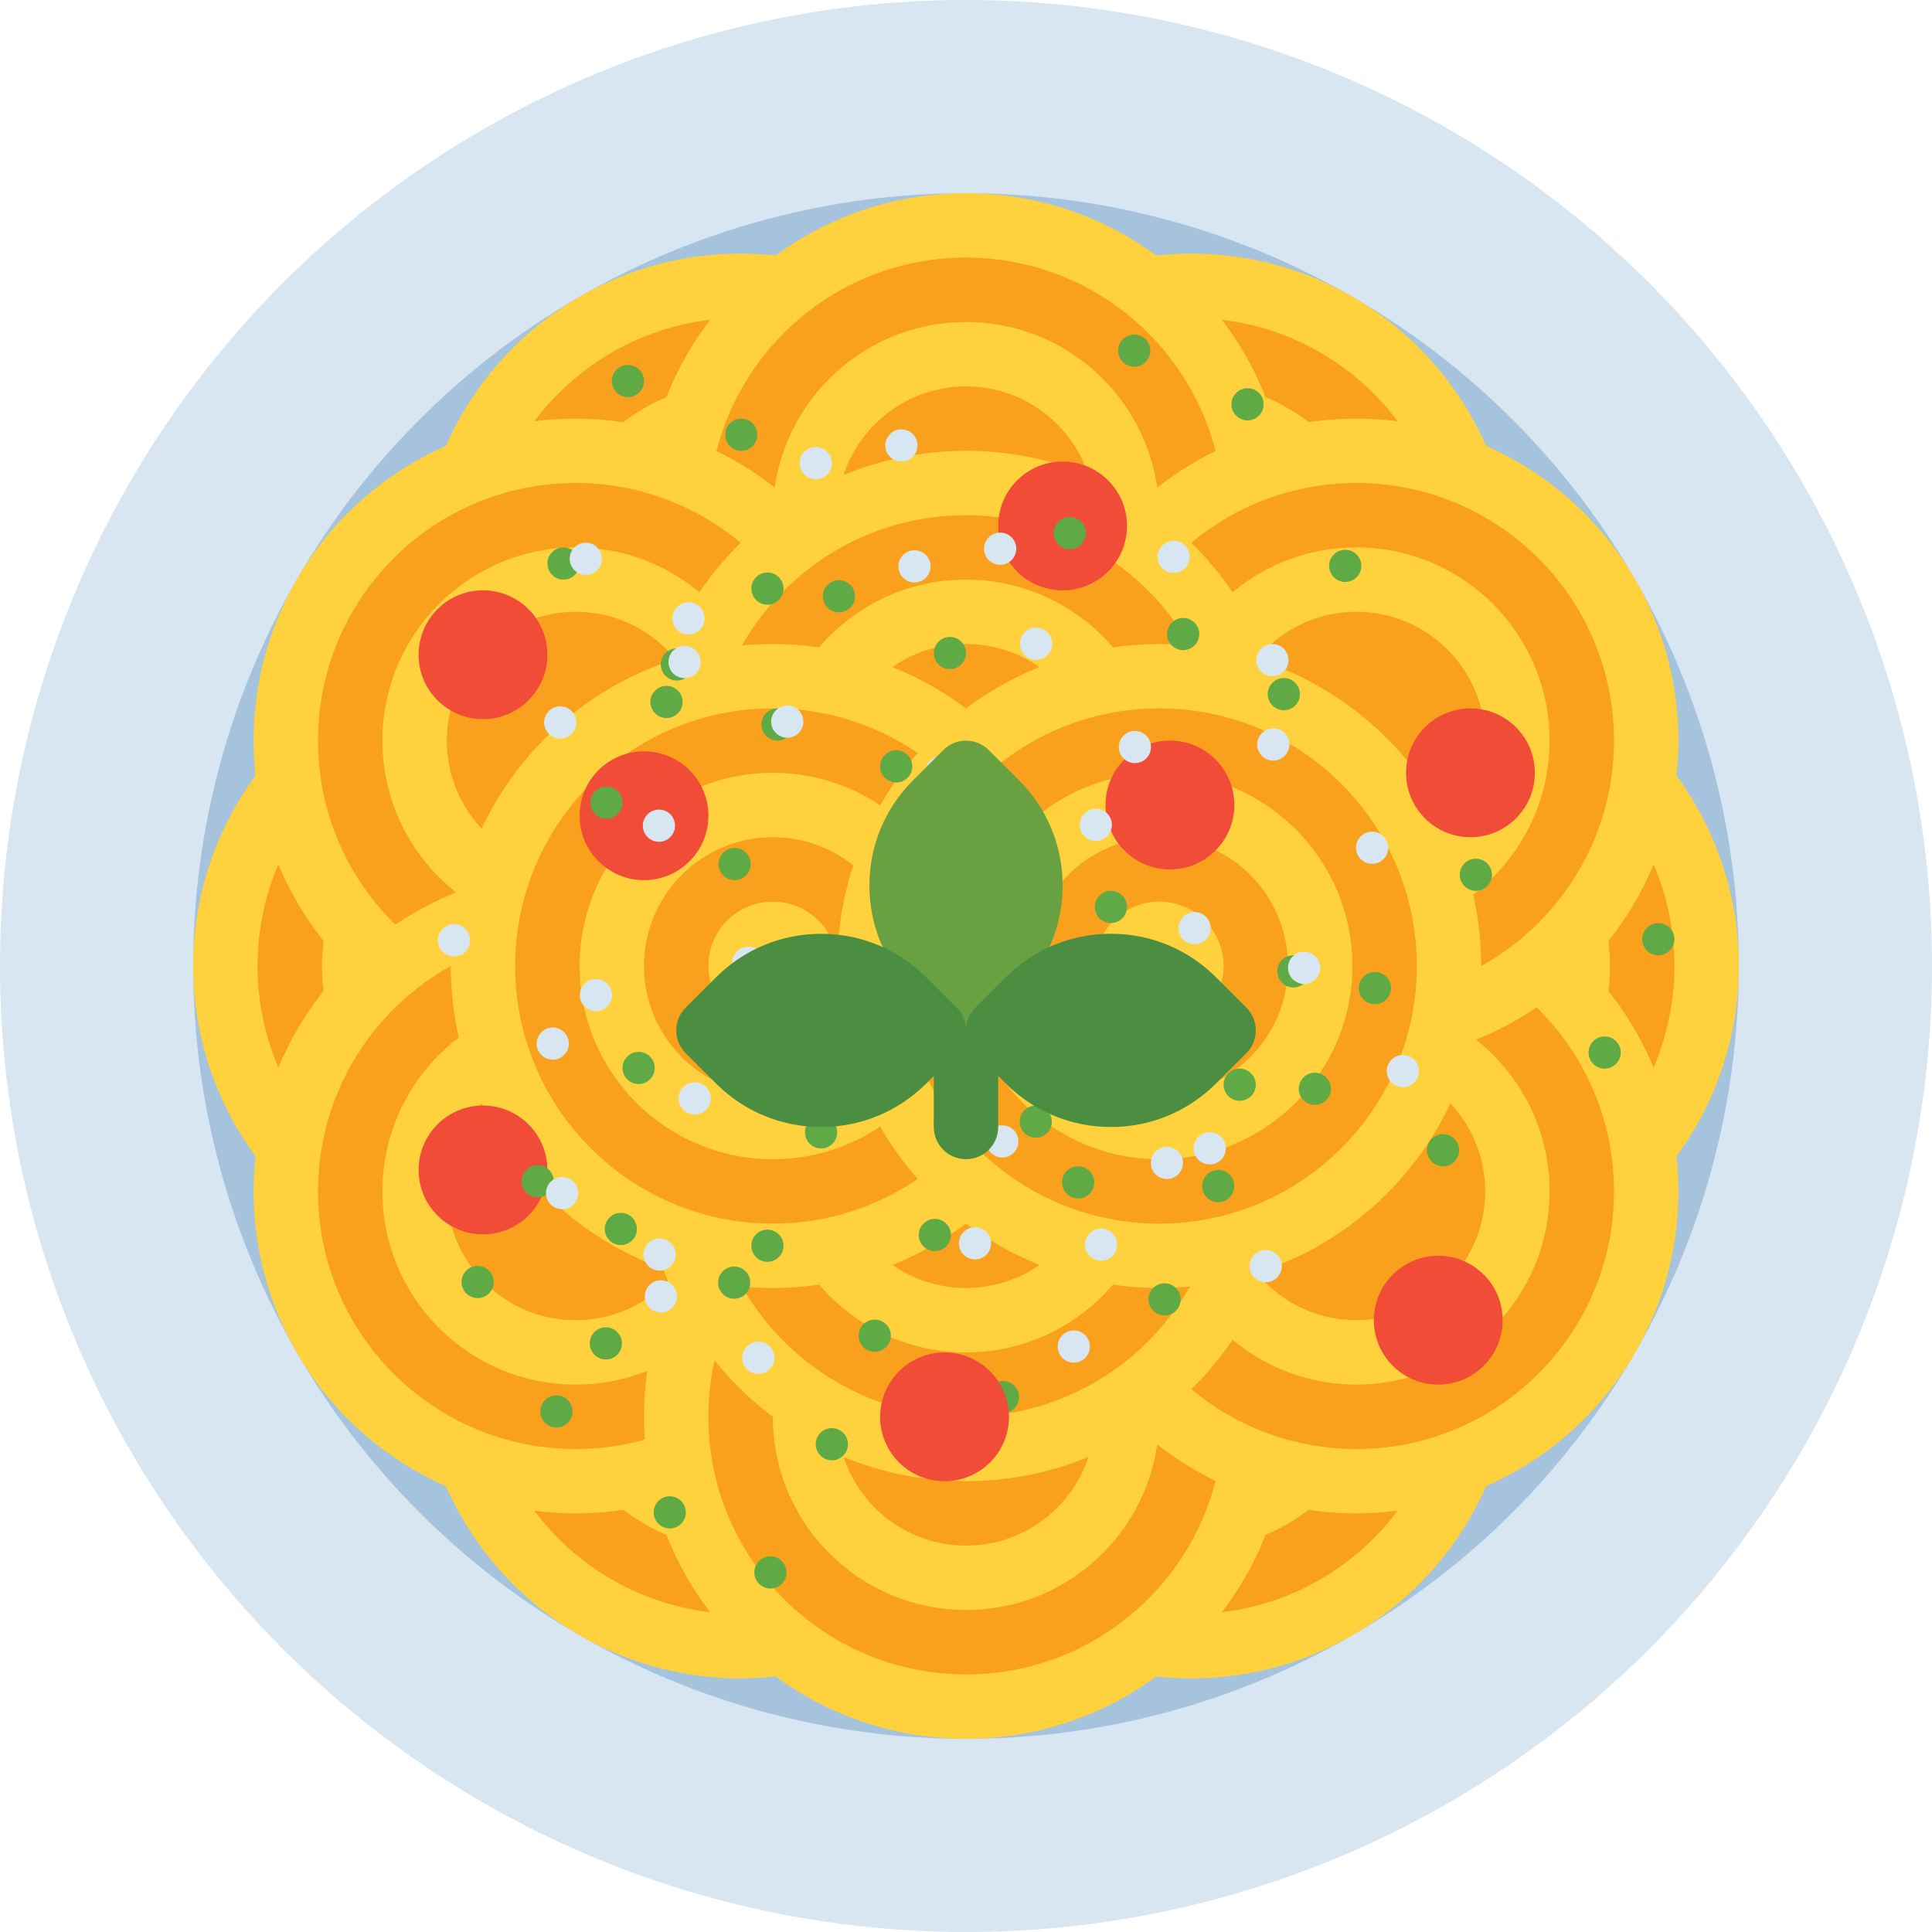 <?xml version="1.0" encoding="UTF-8"?>
<svg id="Layer_2" data-name="Layer 2" xmlns="http://www.w3.org/2000/svg" viewBox="0 0 480 480">
  <defs>
    <style>
      .cls-1 {
        fill: #d7e6f0;
      }

      .cls-2 {
        fill: #f9a01d;
      }

      .cls-3 {
        fill: #5faa45;
      }

      .cls-4 {
        fill: #68a042;
      }

      .cls-5 {
        fill: #f04c38;
      }

      .cls-6 {
        fill: #4b8d41;
      }

      .cls-7 {
        fill: #a5c3dc;
      }

      .cls-8 {
        fill: #ffd23d;
      }

      .cls-9 {
        fill: #f47828;
      }
    </style>
  </defs>
  <g id="Layer_1-2" data-name="Layer 1">
    <g id="Italian">
      <circle class="cls-1" cx="240" cy="240" r="240"/>
      <circle class="cls-7" cx="240" cy="240" r="192"/>
      <circle class="cls-2" cx="240" cy="240" r="32"/>
      <circle class="cls-8" cx="184" cy="143.01" r="80"/>
      <circle class="cls-2" cx="184" cy="143.01" r="64"/>
      <circle class="cls-8" cx="184" cy="143.01" r="48"/>
      <circle class="cls-9" cx="184" cy="143.01" r="32"/>
      <circle class="cls-8" cx="296" cy="143.01" r="80"/>
      <circle class="cls-2" cx="296" cy="143.01" r="64"/>
      <circle class="cls-8" cx="296" cy="143.01" r="48"/>
      <circle class="cls-9" cx="296" cy="143.01" r="32"/>
      <circle class="cls-8" cx="240" cy="128" r="80"/>
      <circle class="cls-2" cx="240" cy="128" r="64"/>
      <circle class="cls-8" cx="240" cy="128" r="48"/>
      <circle class="cls-8" cx="128" cy="240" r="80"/>
      <circle class="cls-2" cx="128" cy="240" r="64"/>
      <circle class="cls-8" cx="128" cy="240" r="48"/>
      <circle class="cls-9" cx="128" cy="240" r="32"/>
      <circle class="cls-8" cx="143.01" cy="184" r="80"/>
      <circle class="cls-2" cx="143.01" cy="184" r="64"/>
      <circle class="cls-8" cx="143.01" cy="184" r="48"/>
      <circle class="cls-8" cx="184" cy="336.99" r="80"/>
      <circle class="cls-2" cx="184" cy="336.99" r="64"/>
      <circle class="cls-8" cx="184" cy="336.99" r="48"/>
      <circle class="cls-9" cx="184" cy="336.99" r="32"/>
      <circle class="cls-8" cx="143.01" cy="296" r="80"/>
      <circle class="cls-2" cx="143.01" cy="296" r="64"/>
      <circle class="cls-8" cx="143.01" cy="296" r="48"/>
      <circle class="cls-8" cx="296" cy="336.99" r="80"/>
      <circle class="cls-2" cx="296" cy="336.99" r="64"/>
      <circle class="cls-8" cx="296" cy="336.99" r="48"/>
      <circle class="cls-9" cx="296" cy="336.99" r="32"/>
      <circle class="cls-8" cx="240" cy="352" r="80"/>
      <circle class="cls-2" cx="240" cy="352" r="64"/>
      <circle class="cls-8" cx="240" cy="352" r="48"/>
      <circle class="cls-8" cx="352" cy="240" r="80"/>
      <circle class="cls-2" cx="352" cy="240" r="64"/>
      <circle class="cls-8" cx="352" cy="240" r="48"/>
      <circle class="cls-9" cx="352" cy="240" r="32"/>
      <circle class="cls-8" cx="336.99" cy="296" r="80"/>
      <circle class="cls-2" cx="336.99" cy="296" r="64"/>
      <circle class="cls-8" cx="336.99" cy="296" r="48"/>
      <circle class="cls-8" cx="336.99" cy="184" r="80"/>
      <circle class="cls-2" cx="336.99" cy="184" r="64"/>
      <circle class="cls-8" cx="336.99" cy="184" r="48"/>
      <circle class="cls-2" cx="143.01" cy="296" r="32"/>
      <circle class="cls-2" cx="240" cy="352" r="32"/>
      <circle class="cls-2" cx="336.99" cy="296" r="32"/>
      <circle class="cls-2" cx="336.99" cy="184" r="32"/>
      <circle class="cls-2" cx="240" cy="128" r="32"/>
      <circle class="cls-8" cx="240" cy="192" r="80"/>
      <circle class="cls-2" cx="240" cy="192" r="64"/>
      <circle class="cls-8" cx="240" cy="192" r="48"/>
      <circle class="cls-2" cx="240" cy="192" r="32"/>
      <circle class="cls-8" cx="240" cy="288" r="80"/>
      <circle class="cls-2" cx="240" cy="288" r="64"/>
      <circle class="cls-8" cx="240" cy="288" r="48"/>
      <circle class="cls-2" cx="240" cy="288" r="32"/>
      <circle class="cls-2" cx="143.01" cy="184" r="32"/>
      <circle class="cls-8" cx="192" cy="240" r="80"/>
      <circle class="cls-2" cx="192" cy="240" r="64"/>
      <circle class="cls-8" cx="192" cy="240" r="48"/>
      <circle class="cls-2" cx="192" cy="240" r="32"/>
      <circle class="cls-8" cx="192" cy="240" r="16"/>
      <circle class="cls-8" cx="288" cy="240" r="80"/>
      <circle class="cls-2" cx="288" cy="240" r="64"/>
      <circle class="cls-8" cx="288" cy="240" r="48"/>
      <circle class="cls-2" cx="288" cy="240" r="32"/>
      <circle class="cls-8" cx="288" cy="240" r="16"/>
      <circle class="cls-3" cx="289.33" cy="322.83" r="4"/>
      <circle class="cls-3" cx="302.67" cy="294.67" r="4"/>
      <circle class="cls-3" cx="232.26" cy="306.83" r="4"/>
      <circle class="cls-3" cx="257.33" cy="278.67" r="4"/>
      <circle class="cls-3" cx="249.19" cy="347.1" r="4"/>
      <circle class="cls-3" cx="217.33" cy="331.84" r="4"/>
      <circle class="cls-3" cx="182.4" cy="318.67" r="4"/>
      <circle class="cls-3" cx="154.24" cy="305.33" r="4"/>
      <circle class="cls-3" cx="166.4" cy="375.74" r="4"/>
      <circle class="cls-3" cx="138.24" cy="350.67" r="4"/>
      <circle class="cls-3" cx="206.67" cy="358.81" r="4"/>
      <circle class="cls-3" cx="191.41" cy="390.67" r="4"/>
      <circle class="cls-5" cx="264" cy="130.67" r="16"/>
      <circle class="cls-5" cx="365.33" cy="192" r="16"/>
      <circle class="cls-5" cx="160" cy="202.67" r="16"/>
      <circle class="cls-5" cx="120" cy="290.67" r="16"/>
      <circle class="cls-5" cx="234.67" cy="352" r="16" transform="translate(-150.38 527.25) rotate(-80.78)"/>
      <circle class="cls-5" cx="357.33" cy="328" r="16"/>
      <circle class="cls-5" cx="120" cy="162.67" r="16"/>
      <circle class="cls-5" cx="290.67" cy="200" r="16"/>
      <circle class="cls-3" cx="308" cy="269.49" r="4"/>
      <circle class="cls-3" cx="321.33" cy="241.33" r="4"/>
      <circle class="cls-3" cx="250.92" cy="253.49" r="4"/>
      <circle class="cls-3" cx="276" cy="225.33" r="4"/>
      <circle class="cls-3" cx="267.86" cy="293.76" r="4"/>
      <circle class="cls-3" cx="236" cy="278.51" r="4"/>
      <circle class="cls-3" cx="222.67" cy="190.4" r="4"/>
      <circle class="cls-3" cx="236" cy="162.24" r="4"/>
      <circle class="cls-3" cx="165.59" cy="174.4" r="4"/>
      <circle class="cls-3" cx="190.67" cy="146.24" r="4"/>
      <circle class="cls-3" cx="182.52" cy="214.67" r="4"/>
      <circle class="cls-3" cx="150.67" cy="199.41" r="4"/>
      <circle class="cls-3" cx="190.67" cy="309.5" r="4"/>
      <circle class="cls-3" cx="204" cy="281.33" r="4"/>
      <circle class="cls-3" cx="133.59" cy="293.49" r="4"/>
      <circle class="cls-3" cx="158.67" cy="265.33" r="4"/>
      <circle class="cls-3" cx="150.52" cy="333.77" r="4"/>
      <circle class="cls-3" cx="118.67" cy="318.51" r="4"/>
      <circle class="cls-3" cx="398.67" cy="261.5" r="4"/>
      <circle class="cls-3" cx="412" cy="233.34" r="4"/>
      <circle class="cls-3" cx="341.59" cy="245.49" r="4"/>
      <circle class="cls-3" cx="366.67" cy="217.33" r="4"/>
      <circle class="cls-3" cx="358.52" cy="285.77" r="4"/>
      <circle class="cls-3" cx="326.67" cy="270.51" r="4"/>
      <circle class="cls-3" cx="309.95" cy="100.45" r="4"/>
      <circle class="cls-3" cx="281.79" cy="87.12" r="4"/>
      <circle class="cls-3" cx="293.95" cy="157.53" r="4"/>
      <circle class="cls-3" cx="265.78" cy="132.45" r="4"/>
      <circle class="cls-3" cx="334.22" cy="140.59" r="4"/>
      <circle class="cls-3" cx="318.96" cy="172.45" r="4"/>
      <circle class="cls-3" cx="184.16" cy="108" r="4"/>
      <circle class="cls-3" cx="156" cy="94.67" r="4"/>
      <circle class="cls-3" cx="168.16" cy="165.08" r="4"/>
      <circle class="cls-3" cx="140" cy="140" r="4"/>
      <circle class="cls-3" cx="208.43" cy="148.14" r="4"/>
      <circle class="cls-3" cx="193.18" cy="180" r="4"/>
      <circle class="cls-1" cx="316.13" cy="164.01" r="4"/>
      <circle class="cls-1" cx="281.96" cy="185.59" r="4"/>
      <circle class="cls-1" cx="248.49" cy="136.32" r="4"/>
      <circle class="cls-1" cx="195.6" cy="179.29" r="4"/>
      <circle class="cls-1" cx="170.08" cy="164.48" r="4"/>
      <circle class="cls-1" cx="227.21" cy="140.71" r="4"/>
      <circle class="cls-1" cx="172.6" cy="272.89" r="4"/>
      <circle class="cls-1" cx="137.33" cy="259.28" r="4"/>
      <circle class="cls-1" cx="163.71" cy="205.14" r="4"/>
      <circle class="cls-1" cx="300.55" cy="285.3" r="4"/>
      <circle class="cls-1" cx="250.12" cy="257.89" r="4"/>
      <circle class="cls-1" cx="258.38" cy="217.48" r="4"/>
      <circle class="cls-1" cx="348.54" cy="266.11" r="4"/>
      <circle class="cls-1" cx="296.79" cy="230.6" r="4"/>
      <circle class="cls-1" cx="340.89" cy="210.62" r="4"/>
      <circle class="cls-1" cx="188.41" cy="337.33" r="4"/>
      <circle class="cls-1" cx="164.19" cy="322.08" r="4"/>
      <circle class="cls-1" cx="210.45" cy="264.87" r="4"/>
      <circle class="cls-1" cx="266.78" cy="334.55" r="4"/>
      <circle class="cls-1" cx="273.56" cy="309.23" r="4"/>
      <circle class="cls-1" cx="314.46" cy="314.58" r="4"/>
      <circle class="cls-1" cx="291.59" cy="138.35" r="4"/>
      <circle class="cls-1" cx="257.42" cy="159.94" r="4"/>
      <circle class="cls-1" cx="223.95" cy="110.67" r="4"/>
      <circle class="cls-1" cx="171.06" cy="153.64" r="4"/>
      <circle class="cls-1" cx="145.54" cy="138.83" r="4"/>
      <circle class="cls-1" cx="202.67" cy="115.06" r="4"/>
      <circle class="cls-1" cx="148.06" cy="247.24" r="4"/>
      <circle class="cls-1" cx="112.79" cy="233.62" r="4"/>
      <circle class="cls-1" cx="139.18" cy="179.48" r="4"/>
      <circle class="cls-1" cx="276.01" cy="259.65" r="4"/>
      <circle class="cls-1" cx="225.58" cy="232.24" r="4"/>
      <circle class="cls-1" cx="233.84" cy="191.83" r="4"/>
      <circle class="cls-1" cx="324" cy="240.46" r="4"/>
      <circle class="cls-1" cx="272.25" cy="204.94" r="4"/>
      <circle class="cls-1" cx="316.35" cy="184.97" r="4"/>
      <circle class="cls-1" cx="163.87" cy="311.68" r="4"/>
      <circle class="cls-1" cx="139.65" cy="296.42" r="4"/>
      <circle class="cls-1" cx="185.91" cy="239.21" r="4"/>
      <circle class="cls-1" cx="242.24" cy="308.9" r="4"/>
      <circle class="cls-1" cx="249.02" cy="283.58" r="4"/>
      <circle class="cls-1" cx="289.92" cy="288.92" r="4"/>
      <path class="cls-4" d="M253.17,193.86l-7.52-7.51c-3.12-3.12-8.19-3.12-11.31,0l-7.51,7.52c-6.98,6.98-10.83,16.27-10.83,26.14s3.85,19.16,10.83,26.14l7.51,7.52c1.56,1.56,3.61,2.34,5.66,2.34s4.1-.78,5.66-2.34l7.52-7.52c6.98-6.98,10.83-16.27,10.83-26.14s-3.85-19.16-10.83-26.14Z"/>
      <path class="cls-6" d="M309.66,250.34l-7.52-7.52c-6.98-6.98-16.27-10.83-26.14-10.83s-19.16,3.85-26.14,10.83l-7.52,7.52c-3.12,3.12-3.12,8.19,0,11.31h0s7.52,7.52,7.52,7.52c6.98,6.98,16.27,10.83,26.14,10.83s19.16-3.85,26.14-10.83l7.52-7.52c3.12-3.12,3.12-8.19,0-11.31Z"/>
      <path class="cls-6" d="M237.66,250.34l-7.51-7.51c-6.98-6.98-16.27-10.83-26.14-10.83s-19.16,3.85-26.14,10.83l-7.51,7.52c-3.12,3.12-3.13,8.19,0,11.31,0,0,0,0,0,0l7.51,7.51c6.98,6.98,16.27,10.83,26.14,10.83s19.16-3.85,26.14-10.83l7.51-7.52c3.12-3.12,3.12-8.19,0-11.31,0,0,0,0,0,0Z"/>
      <path class="cls-6" d="M240,288c-4.42,0-8-3.58-8-8v-24h16v24c0,4.42-3.58,8-8,8Z"/>
    </g>
  </g>
</svg>